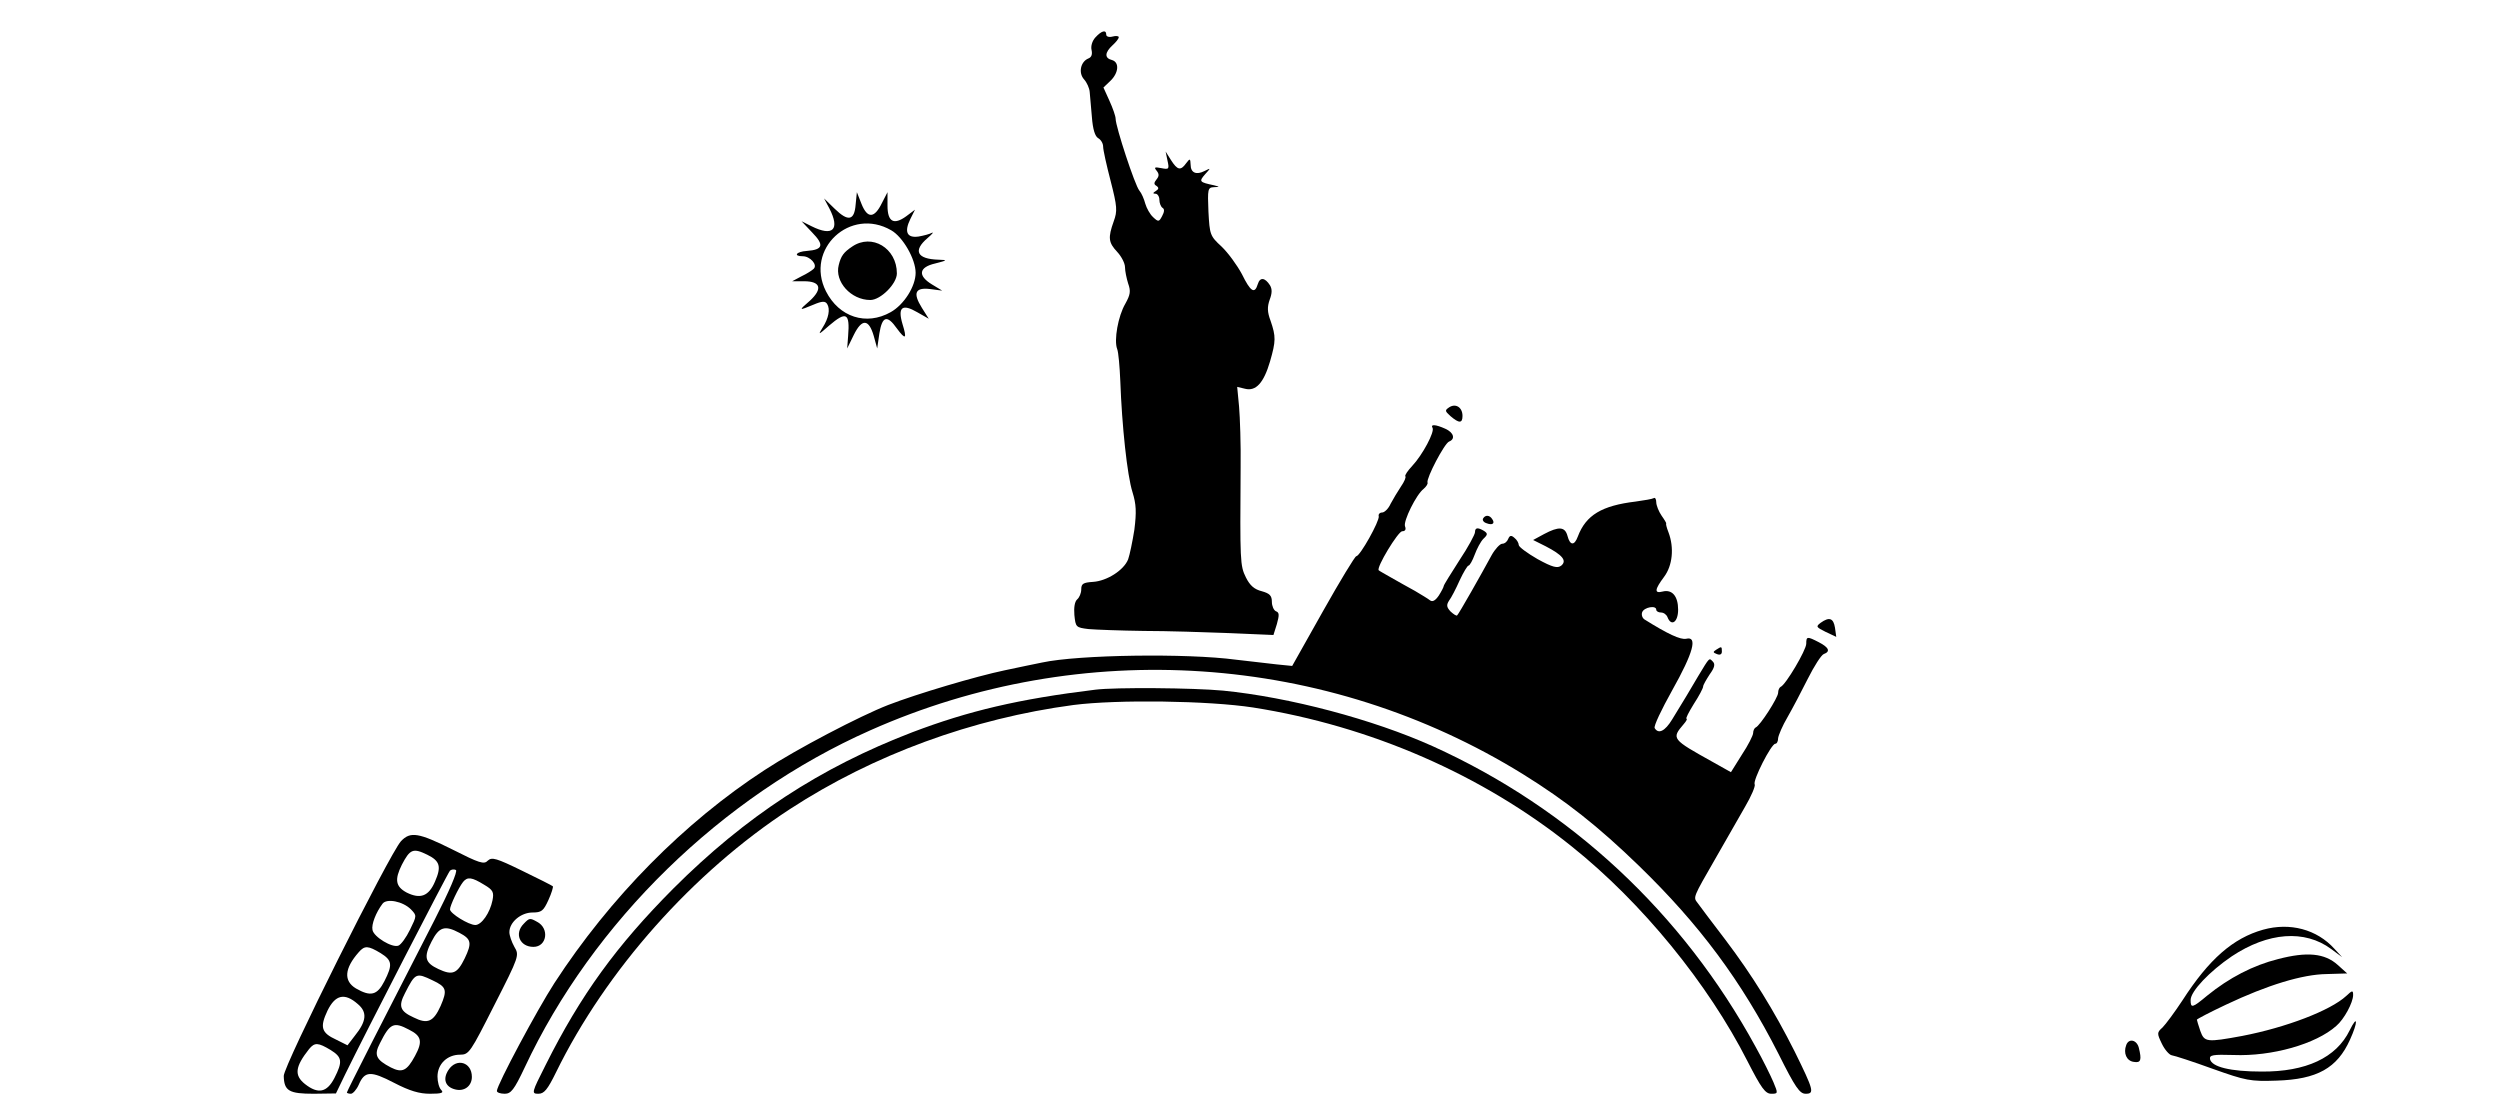 <?xml version="1.0" standalone="no"?>
<!DOCTYPE svg PUBLIC "-//W3C//DTD SVG 20010904//EN"
 "http://www.w3.org/TR/2001/REC-SVG-20010904/DTD/svg10.dtd">
<svg version="1.0" xmlns="http://www.w3.org/2000/svg"
 width="800pt" height="350pt" viewBox="0 0 800 350"
 preserveAspectRatio="xMidYMid meet">

<g transform="translate(0,350) scale(0.1,-0.1)"
fill="#000000" stroke="none">
<path d="M3505 3380 c-10 -11 -15 -28 -12 -40 3 -14 0 -23 -10 -27 -25 -10
-33 -46 -14 -67 9 -10 17 -28 18 -40 1 -11 4 -48 7 -80 3 -40 10 -62 20 -68 9
-5 16 -17 16 -27 0 -11 11 -60 24 -110 21 -82 22 -96 10 -129 -19 -53 -17 -68
11 -98 14 -15 25 -37 25 -49 0 -12 5 -36 10 -52 9 -25 7 -36 -9 -65 -23 -39
-37 -117 -26 -145 4 -10 8 -56 10 -103 5 -141 22 -302 39 -355 12 -39 13 -63
6 -120 -6 -38 -15 -81 -20 -95 -14 -35 -68 -69 -112 -72 -32 -2 -38 -6 -38
-24 0 -12 -6 -26 -13 -32 -8 -7 -11 -26 -9 -50 4 -39 5 -40 45 -45 23 -2 103
-5 177 -6 74 0 198 -4 275 -7 l140 -6 11 35 c8 29 8 37 -3 41 -7 3 -13 17 -13
30 0 20 -7 27 -32 34 -24 6 -38 18 -51 44 -19 38 -19 52 -17 353 1 72 -2 159
-5 194 l-6 63 25 -6 c35 -9 60 19 80 87 19 66 19 80 2 130 -11 29 -11 45 -3
68 8 21 8 34 1 46 -16 25 -32 27 -39 4 -10 -33 -23 -25 -51 32 -15 28 -44 68
-65 88 -37 34 -38 38 -42 112 -3 72 -2 77 17 78 20 1 20 1 1 6 -47 10 -49 12
-29 35 19 21 19 21 -1 11 -27 -14 -45 -6 -45 20 -1 20 -2 21 -14 5 -18 -25
-28 -23 -49 10 l-17 27 6 -29 c6 -27 5 -29 -20 -24 -21 4 -24 3 -15 -8 9 -11
8 -18 0 -28 -9 -11 -9 -16 0 -21 8 -6 7 -10 -2 -16 -10 -6 -11 -9 -1 -9 6 0
12 -9 12 -19 0 -11 5 -23 10 -26 7 -4 6 -13 -1 -26 -10 -19 -12 -20 -29 -4
-10 9 -21 29 -25 43 -4 15 -12 34 -19 42 -14 16 -76 205 -76 230 0 8 -9 34
-20 58 l-19 42 21 20 c28 26 31 61 6 68 -24 6 -23 24 2 47 11 10 20 21 20 26
0 4 -9 5 -20 2 -11 -3 -20 0 -20 6 0 17 -15 13 -35 -9z"/>
<path d="M2738 2845 c-4 -51 -24 -55 -67 -13 l-34 33 17 -32 c35 -68 11 -91
-57 -57 l-32 16 34 -36 c39 -40 35 -55 -17 -59 -34 -2 -45 -17 -13 -17 23 0
48 -27 35 -40 -5 -5 -22 -16 -39 -24 l-30 -16 38 0 c53 0 60 -24 19 -62 -37
-32 -37 -33 11 -13 28 12 38 12 44 2 10 -16 5 -45 -15 -76 -15 -24 -13 -23 21
7 55 47 67 41 61 -33 l-3 -40 21 43 c26 53 48 52 64 -3 l11 -40 7 48 c9 56 25
60 56 16 28 -38 33 -34 18 14 -16 54 -1 66 47 38 l37 -21 -22 35 c-30 48 -21
66 27 60 l38 -5 -33 20 c-46 28 -42 55 11 67 39 10 40 11 10 12 -69 2 -82 29
-35 69 15 13 21 20 14 17 -7 -4 -26 -9 -43 -12 -37 -5 -46 15 -26 56 l15 30
-28 -21 c-40 -29 -60 -18 -60 34 l0 43 -18 -35 c-24 -49 -46 -50 -65 -3 l-15
38 -4 -40z m114 -82 c37 -21 78 -92 78 -136 0 -43 -37 -102 -80 -126 -78 -44
-165 -16 -207 67 -68 135 78 271 209 195z"/>
<path d="M2727 2711 c-27 -18 -36 -30 -43 -59 -14 -53 39 -112 101 -112 33 0
85 52 85 85 0 81 -80 129 -143 86z"/>
<path d="M4638 2197 c-15 -10 -15 -12 4 -29 27 -23 38 -23 38 1 0 27 -21 41
-42 28z"/>
<path d="M4584 2131 c8 -12 -32 -87 -65 -122 -15 -16 -24 -30 -22 -33 3 -3 -3
-17 -14 -33 -10 -15 -25 -40 -33 -55 -7 -16 -20 -28 -27 -28 -8 0 -13 -6 -11
-12 3 -15 -60 -128 -72 -128 -4 0 -52 -79 -106 -175 l-99 -176 -50 5 c-27 3
-86 10 -130 15 -157 21 -504 16 -620 -9 -22 -4 -76 -16 -120 -25 -91 -19 -280
-75 -373 -111 -90 -35 -293 -141 -395 -208 -257 -167 -495 -408 -673 -682 -55
-85 -184 -326 -184 -345 0 -5 11 -9 25 -9 20 0 30 12 64 84 218 466 630 868
1106 1079 677 301 1460 248 2088 -140 137 -85 241 -167 371 -293 195 -189 329
-370 447 -602 54 -108 68 -128 87 -128 29 0 26 11 -35 135 -66 131 -135 243
-222 358 -42 55 -82 108 -89 118 -14 18 -15 16 57 141 46 81 60 105 95 166 20
34 34 67 31 72 -7 12 53 130 66 130 5 0 9 8 9 18 1 9 14 40 30 67 16 28 45 83
65 123 20 40 43 76 51 79 22 8 17 21 -16 38 -37 19 -40 19 -40 -5 0 -20 -66
-132 -82 -138 -4 -2 -8 -10 -8 -19 0 -15 -58 -106 -72 -111 -4 -2 -8 -10 -8
-18 0 -7 -16 -39 -36 -69 l-35 -56 -57 32 c-133 74 -134 75 -94 122 8 9 12 17
9 17 -4 0 7 21 23 47 17 26 30 51 30 56 0 5 10 22 21 39 16 22 18 33 10 41
-12 12 -9 16 -47 -47 -30 -51 -43 -73 -83 -138 -23 -38 -44 -48 -56 -28 -4 6
22 60 56 121 68 121 82 174 45 165 -18 -4 -59 15 -134 62 -7 5 -10 15 -7 23 6
16 45 23 45 8 0 -5 7 -9 15 -9 9 0 18 -7 21 -15 12 -31 34 -16 34 24 0 43 -19
66 -50 58 -27 -7 -25 7 5 47 27 36 33 93 14 143 -6 15 -9 28 -7 28 1 0 -5 11
-15 25 -9 13 -17 33 -17 43 0 10 -4 16 -8 13 -5 -3 -30 -7 -58 -11 -108 -13
-159 -43 -185 -112 -11 -30 -25 -29 -33 2 -8 30 -28 31 -75 6 l-35 -19 40 -20
c54 -28 69 -46 50 -62 -12 -9 -27 -6 -76 21 -33 19 -60 39 -60 45 0 6 -6 17
-14 23 -10 9 -15 8 -20 -4 -3 -8 -11 -15 -19 -15 -7 0 -23 -17 -34 -37 -33
-61 -105 -188 -110 -192 -2 -3 -11 3 -21 12 -13 14 -14 21 -5 35 7 9 22 38 34
65 12 26 25 47 28 47 4 0 13 16 20 35 7 19 19 42 28 51 14 13 14 17 2 25 -20
12 -29 11 -29 -4 0 -7 -22 -48 -50 -90 -27 -42 -50 -79 -50 -82 0 -3 -7 -17
-16 -31 -11 -16 -20 -21 -28 -15 -6 5 -28 18 -48 30 -21 12 -55 30 -75 42 -21
12 -39 22 -41 24 -9 8 62 125 75 125 10 0 13 6 9 16 -6 16 36 102 60 120 8 7
14 16 12 20 -4 14 54 125 69 131 21 8 15 29 -12 41 -31 14 -48 15 -41 3z"/>
<path d="M4746 1841 c-3 -5 1 -12 10 -15 20 -8 29 -1 19 13 -8 13 -22 14 -29
2z"/>
<path d="M5826 1507 c-16 -12 -14 -14 16 -29 l34 -16 -4 29 c-5 31 -18 36 -46
16z"/>
<path d="M5492 1421 c-11 -7 -11 -9 2 -14 10 -4 16 -1 16 8 0 17 -1 17 -18 6z"/>
<path d="M3505 1293 c-246 -30 -406 -68 -585 -136 -295 -113 -535 -270 -766
-501 -181 -182 -296 -340 -408 -564 -45 -89 -46 -92 -23 -92 18 0 29 13 56 68
160 327 439 641 749 843 267 174 584 290 907 333 140 18 432 14 575 -8 375
-59 734 -215 1020 -445 225 -180 436 -439 562 -687 44 -86 57 -104 76 -104 22
0 22 1 7 37 -9 21 -34 72 -57 113 -234 429 -593 763 -1033 962 -191 86 -459
157 -671 178 -95 9 -346 11 -409 3z"/>
<path d="M1283 808 c-37 -41 -376 -719 -375 -751 1 -48 17 -57 96 -57 l71 1
30 62 c63 129 327 642 335 651 5 4 13 5 19 2 6 -4 -21 -67 -68 -159 -164 -319
-281 -549 -281 -553 0 -2 6 -4 13 -4 6 0 18 13 25 29 19 44 38 45 113 6 50
-26 81 -35 115 -35 37 0 45 3 36 12 -7 7 -12 26 -12 43 0 40 31 70 72 70 29 0
33 7 110 159 80 157 80 159 64 186 -9 16 -16 37 -16 47 0 32 37 63 74 63 29 0
35 5 51 40 10 22 16 42 14 44 -2 2 -47 25 -99 50 -82 40 -96 44 -109 32 -12
-13 -27 -8 -112 35 -110 55 -136 59 -166 27z m84 -43 c41 -20 46 -38 25 -86
-20 -47 -47 -57 -91 -35 -35 19 -39 41 -15 89 26 50 36 54 81 32z m182 -96
c29 -17 32 -24 27 -50 -8 -40 -35 -79 -55 -79 -21 0 -81 37 -81 50 0 12 27 69
42 88 14 17 28 15 67 -9z m-234 -79 c19 -20 19 -20 -3 -65 -12 -25 -29 -48
-37 -51 -20 -8 -79 28 -83 50 -4 18 11 56 32 84 13 18 65 8 91 -18z m155 -75
c38 -20 41 -32 17 -82 -24 -49 -39 -55 -84 -34 -43 20 -48 38 -22 88 24 47 42
53 89 28z m-252 -65 c37 -23 39 -37 12 -90 -23 -45 -44 -50 -91 -23 -40 24
-37 64 9 116 19 22 30 21 70 -3z m166 -87 c45 -21 48 -31 26 -82 -23 -51 -42
-59 -86 -37 -44 20 -50 36 -28 78 33 65 36 66 88 41z m-239 -76 c31 -26 28
-55 -10 -102 l-23 -30 -36 18 c-48 22 -53 40 -28 93 25 51 55 58 97 21z m164
-82 c40 -20 44 -38 19 -84 -26 -48 -41 -55 -77 -37 -48 25 -55 40 -35 78 32
64 44 69 93 43z m-251 -65 c37 -23 39 -37 12 -90 -24 -46 -52 -52 -94 -19 -35
28 -32 55 13 112 18 22 29 21 69 -3z"/>
<path d="M1676 544 c-31 -31 -13 -74 31 -74 43 0 52 59 12 80 -23 13 -25 13
-43 -6z"/>
<path d="M7242 525 c-96 -27 -173 -94 -258 -226 -25 -38 -54 -77 -64 -87 -18
-16 -18 -19 -2 -52 9 -19 24 -36 32 -37 8 -1 67 -20 130 -43 107 -38 121 -41
205 -38 130 4 194 40 235 131 26 57 25 83 -1 30 -43 -88 -140 -133 -282 -132
-100 0 -160 15 -165 40 -2 13 9 15 75 13 123 -5 264 35 329 93 25 21 54 75 54
99 0 16 -3 15 -22 -3 -51 -47 -193 -101 -333 -128 -114 -21 -121 -20 -134 16
-6 18 -11 34 -11 36 0 2 42 24 93 48 133 63 245 97 322 98 l66 2 -30 27 c-42
38 -99 43 -191 19 -80 -20 -157 -60 -227 -117 -48 -40 -53 -41 -53 -14 0 28
61 92 132 140 116 77 233 86 318 23 l35 -26 -25 27 c-56 62 -142 85 -228 61z"/>
<path d="M6804 156 c-10 -26 1 -51 24 -54 23 -4 26 6 16 46 -7 25 -32 30 -40
8z"/>
<path d="M1435 76 c-19 -29 -10 -54 21 -62 30 -8 54 11 54 40 0 47 -49 62 -75
22z"/>
</g>
</svg>
